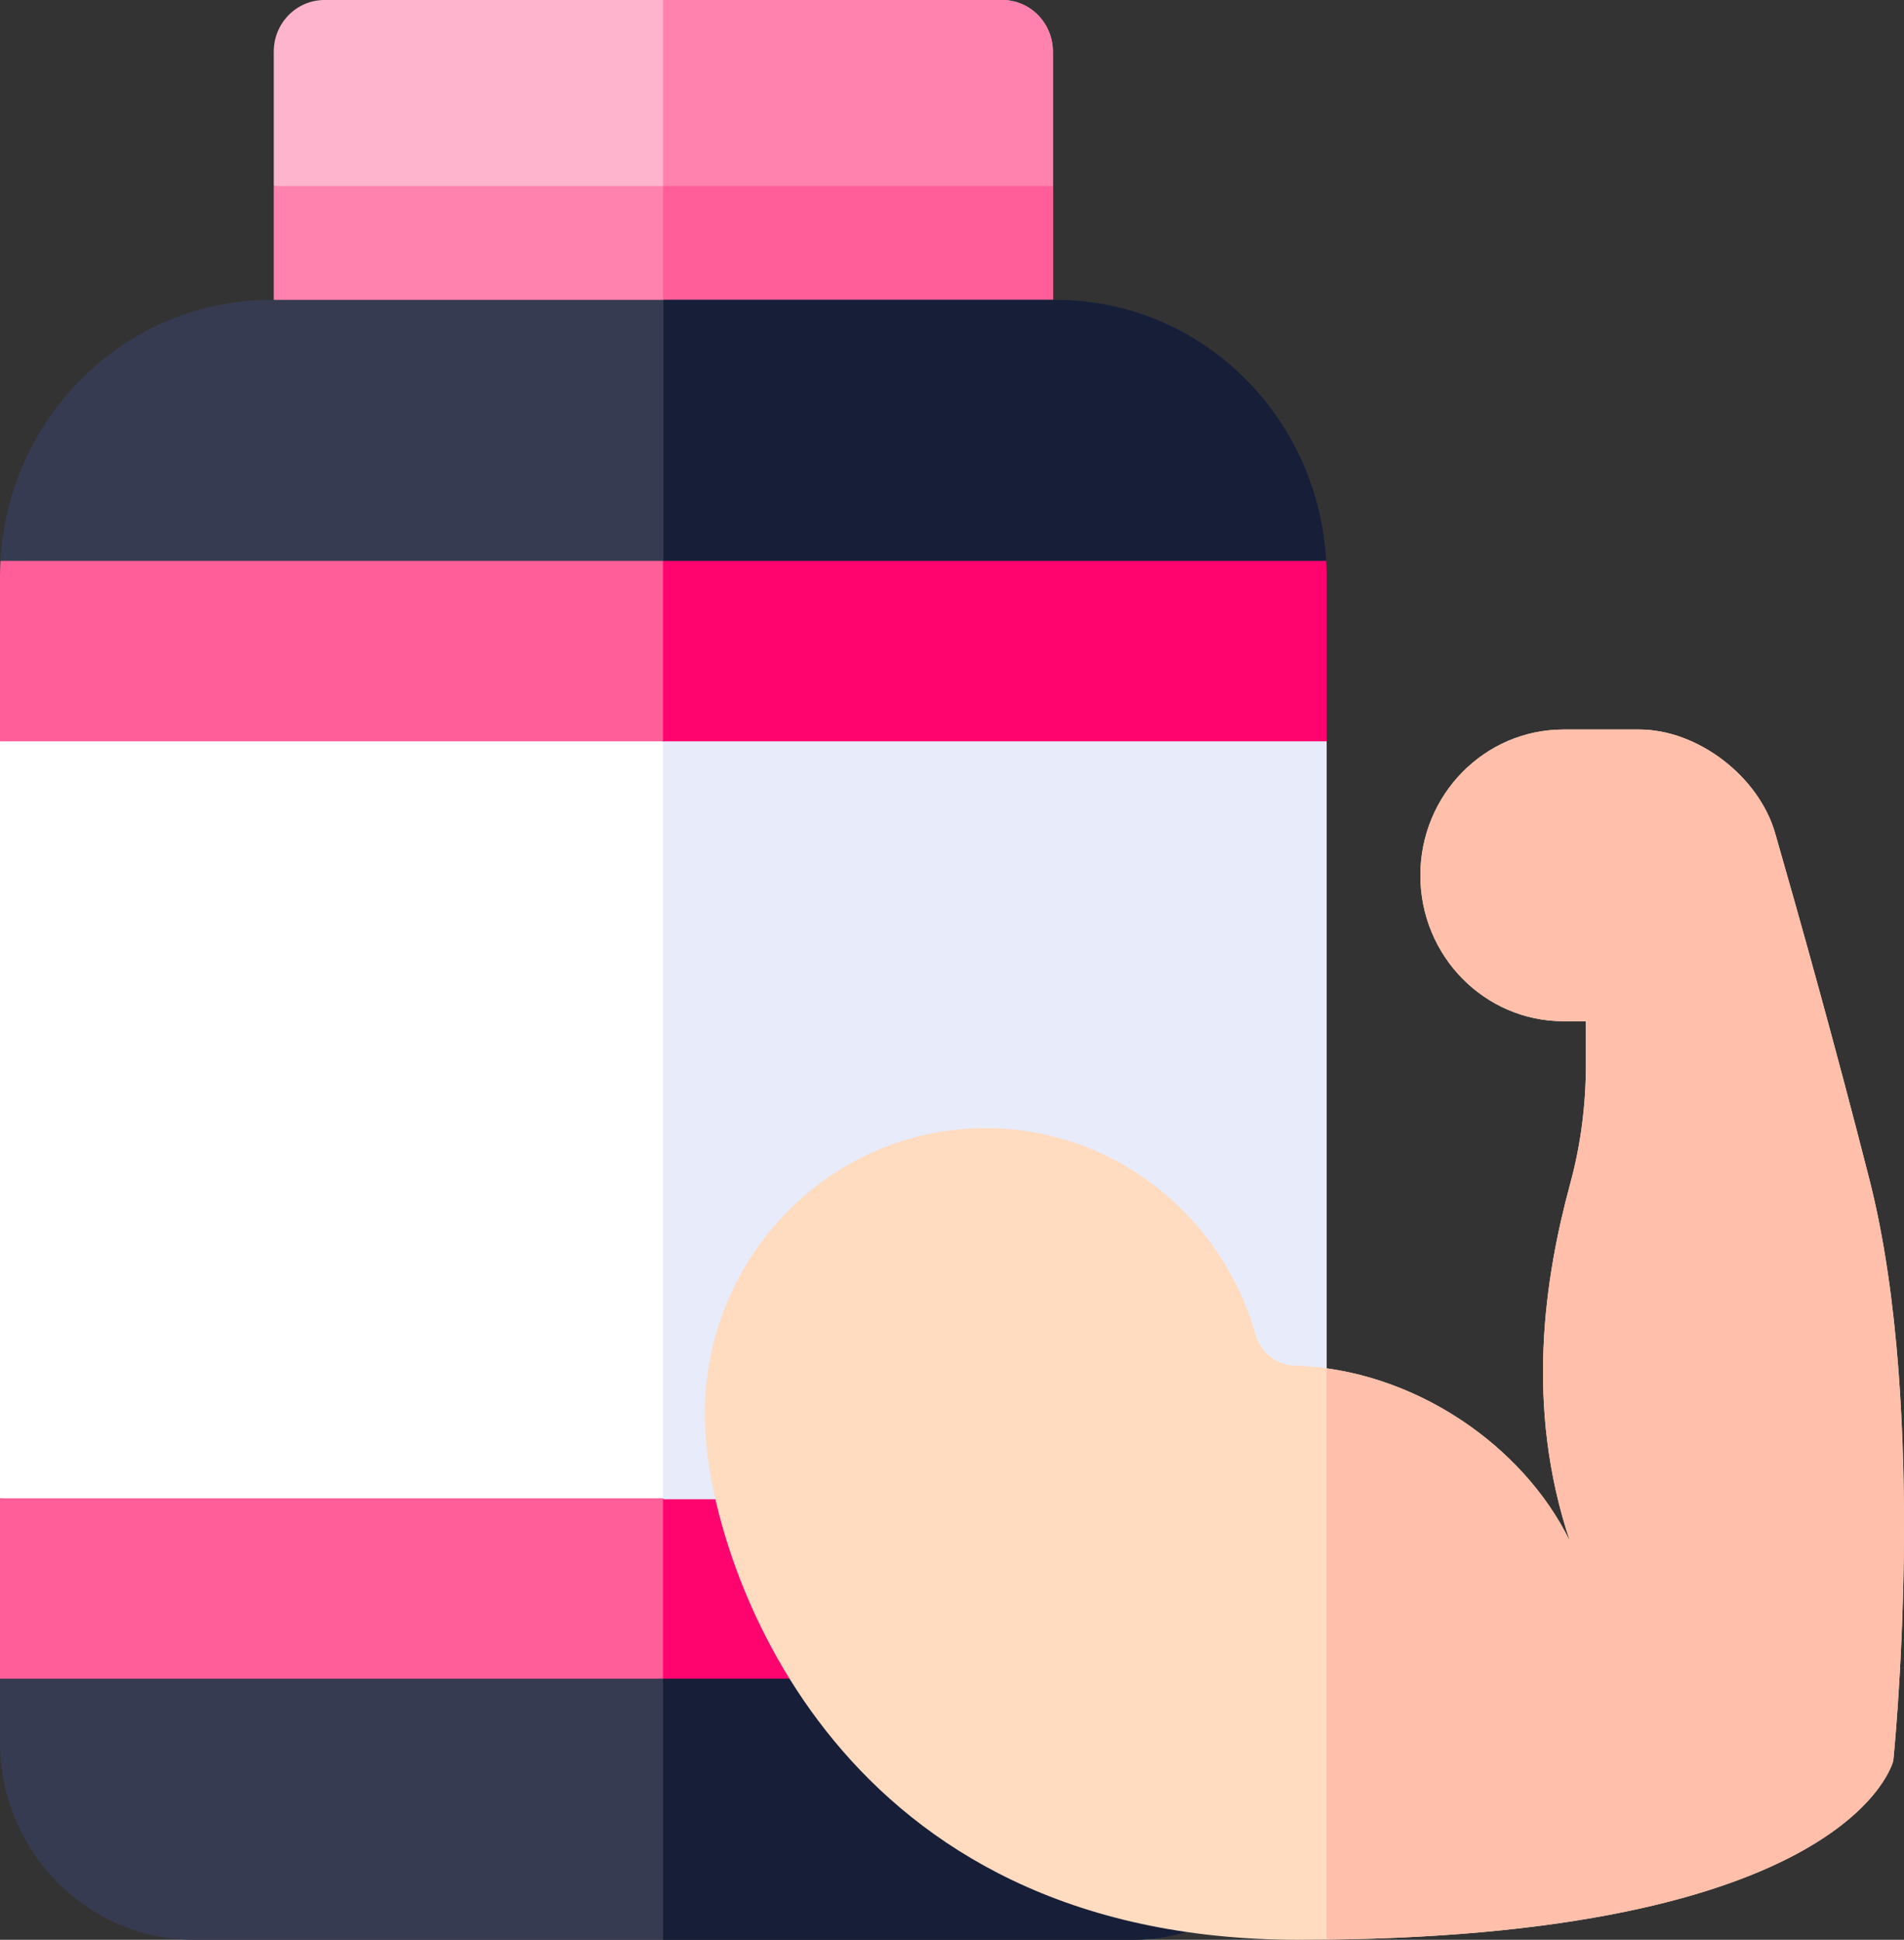 <svg width="107" height="109" viewBox="0 0 107 109" fill="none" xmlns="http://www.w3.org/2000/svg">
<rect x="0" y="0" width="107" height="109" fill="#333333" stroke="none"/>
<g clip-path="url(#clip0_401_2128)">
<path d="M15.385 2.901V10.461L37.259 13.44L59.17 10.461V2.901C59.17 1.299 57.895 0 56.322 0H18.233C16.66 0 15.385 1.299 15.385 2.901Z" fill="#FFB4CE"/>
<path d="M56.322 0H37.26V13.44L59.171 10.461V2.901C59.171 1.299 57.895 0 56.322 0Z" fill="#FF81AD"/>
<path d="M15.385 10.461H59.17V19.649H15.385V10.461Z" fill="#FF81AD"/>
<path d="M37.26 10.461H59.178V19.649H37.26V10.461Z" fill="#FF5E98"/>
<path d="M74.53 31.518C74.084 23.34 67.434 16.848 59.294 16.848H15.261C7.122 16.848 0.472 23.34 0.026 31.518L37.074 36.135L74.53 31.518Z" fill="#363B51"/>
<path d="M0 94.329V97.881C0 104.022 4.887 109 10.915 109H63.64C69.668 109 74.555 104.022 74.555 97.881V94.329L37.074 86.682L0 94.329Z" fill="#363B51"/>
<path d="M37.285 16.848V36.112L74.53 31.518C74.084 23.34 67.46 16.848 59.32 16.848H37.285Z" fill="#171E37"/>
<path d="M37.259 109H63.64C69.668 109 74.555 104.022 74.555 97.881V94.329L37.259 86.72V109Z" fill="#171E37"/>
<path d="M18.696 37.547C18.681 37.837 0 41.361 0 41.655V84.193L37.259 89.288L52.209 62.924L37.259 41.655L18.696 37.547Z" fill="white"/>
<path d="M64.084 37.547L37.259 41.655V84.193L55.907 88.733L74.556 84.246V41.655C74.556 41.361 64.1 37.837 64.084 37.547Z" fill="#E8EBF9"/>
<path d="M37.26 31.519H0.025C0.01 31.809 0 32.1 0 32.395V41.655H37.26L41.595 36.136L37.26 31.519Z" fill="#FF5E98"/>
<path d="M74.53 31.519H37.26V41.655H74.556V32.395C74.556 32.1 74.546 31.809 74.53 31.519Z" fill="#FF036F"/>
<path d="M37.285 94.329H0V84.193H37.285L40.556 89.261L37.285 94.329Z" fill="#FF5E98"/>
<path d="M37.26 84.246H74.556V94.329H37.26V84.246Z" fill="#FF036F"/>
<path d="M105.066 66.312C103.153 58.8 101.136 51.605 99.759 46.818C98.836 43.613 95.398 40.992 92.119 40.992H87.871C83.424 40.992 79.82 44.661 79.82 49.188C79.82 53.715 83.424 57.385 87.871 57.385H89.124V59.794C89.124 62.054 88.841 64.307 88.249 66.484C86.808 71.785 85.681 79.03 88.225 86.601L88.227 86.605C85.586 81.187 79.388 76.931 72.771 76.737C71.737 76.707 70.846 76.009 70.559 74.996C68.66 68.293 62.589 63.391 55.394 63.391C46.678 63.391 39.612 70.585 39.612 79.459C39.612 79.459 39.612 79.496 39.614 79.563C39.618 80.24 39.663 80.907 39.747 81.562C40.438 88.313 46.965 109 72.978 109C104.064 109 106.398 98.937 106.398 98.937C106.398 98.937 108.414 79.46 105.066 66.312Z" fill="#FFDBC0"/>
<path d="M99.759 46.818C98.837 43.613 95.398 40.992 92.12 40.992H87.871C83.425 40.992 79.821 44.661 79.821 49.188C79.821 53.715 83.425 57.385 87.871 57.385H89.125V59.794C89.125 62.054 88.841 64.307 88.249 66.484C86.809 71.785 85.681 79.03 88.225 86.601L88.227 86.605C85.826 81.677 80.481 77.712 74.555 76.889V108.99C104.142 108.656 106.398 98.937 106.398 98.937C106.398 98.937 108.414 79.459 105.066 66.312C103.153 58.8 101.136 51.605 99.759 46.818Z" fill="#FFBFAB"/>
</g>
<defs>
<clipPath id="clip0_401_2128">
<rect width="107" height="109" fill="white"/>
</clipPath>
</defs>
</svg>
